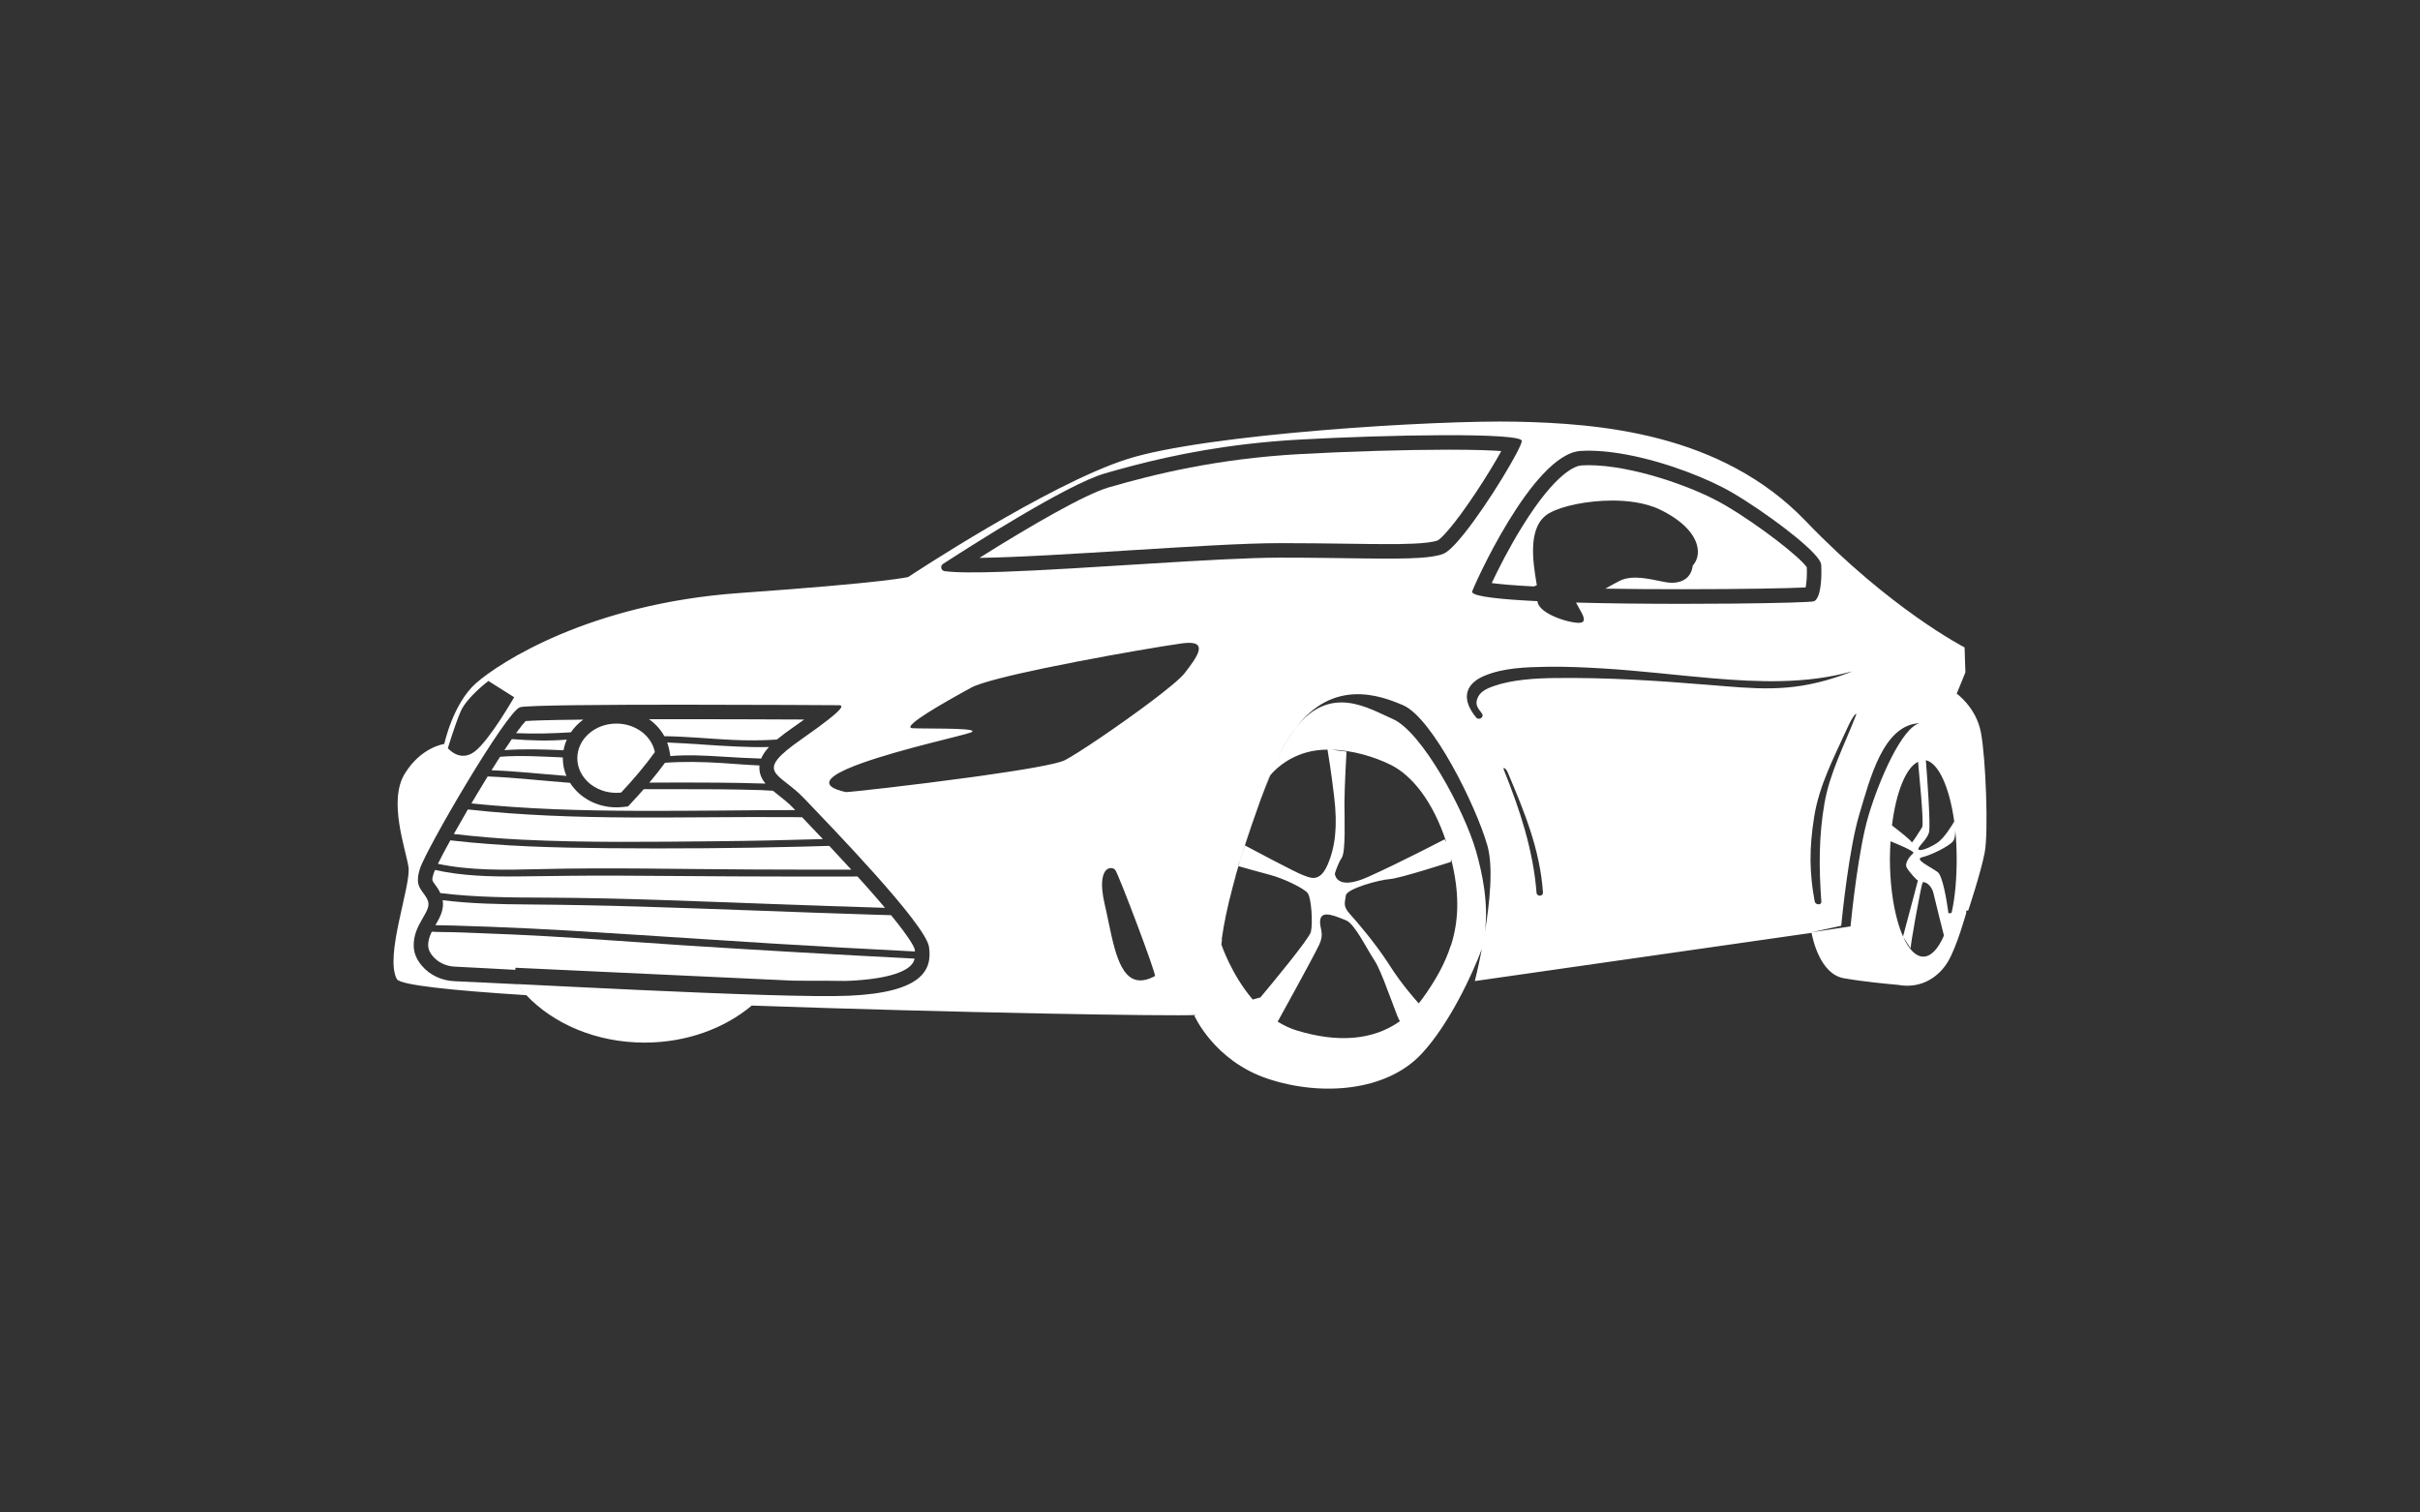<?xml version="1.0" encoding="UTF-8" standalone="no"?>
<svg
   xmlns:dc="http://purl.org/dc/elements/1.1/"
   xmlns:cc="http://creativecommons.org/ns#"
   xmlns:rdf="http://www.w3.org/1999/02/22-rdf-syntax-ns#"
   xmlns:svg="http://www.w3.org/2000/svg"
   xmlns="http://www.w3.org/2000/svg"
   xmlns:sodipodi="http://sodipodi.sourceforge.net/DTD/sodipodi-0.dtd"
   xmlns:inkscape="http://www.inkscape.org/namespaces/inkscape"
   inkscape:version="1.0 (4035a4fb49, 2020-05-01)"
   sodipodi:docname="lexus.svg"
   id="svg82"
   xml:space="preserve"
   enable-background="new 0 0 1600 1000"
   viewBox="0 0 1600 1000"
   y="0px"
   x="0px"
   version="1.1"><rect x="0" y="0" width="1600" height="1000" fill="#333333" stroke="none"/><defs
   id="defs86" /><sodipodi:namedview
   inkscape:current-layer="svg82"
   inkscape:window-maximized="0"
   inkscape:window-y="151"
   inkscape:window-x="2688"
   inkscape:cy="500"
   inkscape:cx="800"
   inkscape:zoom="0.655625"
   showgrid="false"
   id="namedview84"
   inkscape:window-height="1074"
   inkscape:window-width="1666"
   inkscape:pageshadow="2"
   inkscape:pageopacity="0"
   guidetolerance="10"
   gridtolerance="10"
   objecttolerance="10"
   borderopacity="1"
   bordercolor="#666666"
   pagecolor="#ffffff" />
<g
   style="fill:#ffffff"
   transform="matrix(0.741,0,0,0.741,193.985,128.736)"
   id="Layer_1">
	<g
   style="fill:#ffffff"
   id="g50">
		<path
   style="fill:#ffffff"
   id="path2"
   d="m 1505.67,479.735 c -4.323,-22.445 -21.591,-34.534 -21.591,-34.534 l 7.766,-19.002 -0.738,-22.276 c 0,0 -66.066,-33.835 -141.787,-112.78 -75.722,-78.945 -185.279,-86.996 -257.777,-88.614 -72.498,-1.605 -277.982,11.08 -347.75,33.434 -70.725,22.665 -195.207,105.13 -195.207,105.13 0,0 -16.827,4.815 -150.641,14.316 -133.827,9.488 -214.131,62.157 -234.841,80.291 -20.723,18.134 -28.502,54.39 -28.502,54.39 0,0 -20.71,2.589 -35.389,26.768 -14.678,24.179 0.854,66.48 3.443,82.88 2.602,16.413 -21.577,79.436 -10.355,100.16 2.861,5.268 48.514,10.096 115.485,14.316 -1.503,-1.588 -2.954,-3.118 -4.351,-4.779 -0.686,-0.814 -1.359,-1.713 -2.019,-2.57 0.66,0.832 1.333,1.656 2.019,2.472 1.398,1.659 2.849,3.285 4.357,4.874 24.435,25.751 62.615,42.323 105.529,42.323 37.511,0 71.394,-12.672 95.653,-33.057 3.578,-3.006 6.954,-6.174 10.094,-9.5 -67.521,-2.058 -158.166,-6.626 -219.612,-9.657 0.627,0.839 1.268,1.671 1.922,2.496 -0.351,-0.455 -0.698,-0.892 -1.042,-1.303 -0.296,-0.363 -0.589,-0.703 -0.88,-0.998 -0.002,0 -0.004,-0.102 -0.005,-0.104 -24.14,-1.178 -43.776,-2.184 -55.723,-2.663 -11.222,-0.44 -21.927,-5.318 -29.189,-13.874 -3.935,-4.647 -6.99,-10.432 -7.197,-17.292 -0.608,-19.934 16.309,-30.813 12.685,-40.482 -3.624,-9.669 -12.685,-10.876 -7.249,-28.402 5.436,-17.526 77.327,-140.779 89.416,-144.403 12.089,-3.624 279.134,-1.813 283.354,-1.813 4.233,0 12.09,-0.596 -32.023,30.211 -44.1,30.819 -20.542,29.007 2.42,53.173 22.962,24.166 108.146,111.77 111.175,132.312 3.016,20.542 -6.045,40.475 -70.699,43.504 -15.636,0.725 -43.608,0.323 -77.353,-0.699 -3.145,3.327 -6.511,6.485 -10.096,9.501 180.606,6.368 375.269,9.643 396.483,8.414 l 23.456,-6.409 -23.45,6.414 -1.653,0.452 c 0,0 17.66,40.448 65.514,56.399 47.854,15.951 105.962,11.394 137.295,-22.218 24.938,-26.752 45.546,-71.547 53.78,-93.601 0.969,-2.595 1.757,-4.856 2.371,-6.755 -0.612,1.899 -1.4,4.161 -2.369,6.757 -3.249,16.788 -6.291,28.684 -6.291,28.684 l 300.479,-43.013 c -0.052,-0.324 -0.091,-0.518 -0.091,-0.518 l 26.513,-5.814 c 1.087,-10.886 7.119,-68.965 15.999,-98.723 9.821,-32.918 21.547,-80.56 53.913,-82.02 -15.59,3.927 -35.78,49.691 -45.591,82.587 -8.877,29.763 -14.92,87.844 -15.999,98.72 l 7.335,-1.104 0.581,0.773 -0.581,-0.772 -7.335,1.105 -34.829,5.248 c 0,0 0.031,0.193 0.09,0.524 0.796,4.453 7.286,36.722 28.79,40.485 16.986,2.973 38.017,5.007 47.97,5.877 23.051,4.225 38.177,-9.16 45.022,-20.894 8.086,-13.862 15.595,-41.377 16.173,-43.11 0,0 0,-0.974 0.01,-2.124 l 1.817,-0.251 c 0,0 11.26,-33.667 14.703,-51.801 3.457,-18.136 0.906,-84.616 -3.404,-107.061 z m -1343.743,16.97 c -13.293,10.277 -24.089,-2.848 -24.089,-2.848 0,0 5.954,-20.102 11.404,-32.787 5.436,-12.698 24.762,-27.195 24.762,-27.195 l 22.962,14.497 c 0,0 -21.745,38.068 -35.039,48.333 z m 986.608,-268.081 c 12.577,-0.762 26.766,0.597 41.301,3.326 35.371,6.642 72.805,21.456 94.144,33.978 3.719,2.182 7.718,4.645 11.872,7.304 14.631,9.366 31.18,21.176 44.209,31.821 13.207,10.79 22.798,20.38 23.083,25 0.578,9.147 0.145,25.313 -4.346,30.973 0,0.003 0,0.006 -0.01,0.009 -0.084,0.106 -0.173,0.198 -0.261,0.296 -0.079,0.09 -0.155,0.186 -0.237,0.269 -0.061,0.063 -0.127,0.113 -0.19,0.172 -0.112,0.105 -0.223,0.214 -0.339,0.307 -0.156,0.125 -0.319,0.233 -0.484,0.335 -0.026,0.016 -0.051,0.038 -0.078,0.054 -0.193,0.114 -0.391,0.212 -0.596,0.294 -2.014,0.804 -31.748,1.673 -71.918,2.07 -28.337,0.28 -61.861,0.323 -94.528,-0.057 -15.678,-0.182 -31.158,-0.462 -45.768,-0.861 0,0.001 0,0.002 0,0.003 2.912,5.887 8.386,13.155 6.691,16.401 -0.015,0.029 -0.026,0.061 -0.042,0.09 -0.01,0.018 -0.025,0.033 -0.035,0.051 -0.346,0.567 -0.928,1.001 -1.813,1.266 -6.446,1.929 -38.236,-6.925 -39.207,-19.066 -32.969,-1.581 -56.255,-4.083 -58.157,-7.852 -0.091,-0.18 -0.15,-0.363 -0.142,-0.549 0.09,-2.071 53.652,-123.019 96.845,-125.634 z M 579.603,329.443 c 23.591,-15.305 110.819,-71.061 144.273,-80.726 30.869,-8.918 73.197,-20.01 128.255,-26.359 14.239,-1.641 29.315,-2.97 45.28,-3.856 77.715,-4.323 198.624,-6.563 198.624,1.204 0,5.818 -29.583,55.546 -51.684,83.032 -7.399,9.2 -13.959,15.908 -18.29,17.641 -4.685,1.874 -11.741,2.981 -21.093,3.605 -25.121,1.674 -66.938,-0.157 -124.824,-0.157 -54.444,0 -174.587,10.139 -247.298,12.631 -23.505,0.804 -42.065,0.81 -51.829,-0.586 -3.219,-0.461 -4.142,-4.659 -1.414,-6.429 z M 768.697,697.18 c -0.002,0.001 -0.003,0.002 -0.005,0.002 -0.392,0.211 -0.776,0.405 -1.16,0.597 -0.116,0.058 -0.235,0.124 -0.35,0.181 -4.291,2.108 -8.062,3.063 -11.402,3.07 -19.603,0.039 -24.242,-32.891 -30.387,-61.178 -0.461,-2.124 -0.931,-4.223 -1.417,-6.278 -1.198,-5.065 -1.9,-9.385 -2.234,-13.086 -1.955,-21.62 8.987,-21.542 11.683,-17.785 3.145,4.413 36.929,93.583 35.272,94.477 z m 26.574,-270.372 c -1.934,2.506 -5.957,6.256 -11.358,10.778 -20.351,17.041 -60.352,45.093 -82.756,59.327 -5.47,3.475 -9.896,6.131 -12.724,7.596 -6.945,3.603 -38.808,8.929 -74.862,14.006 -1.163,0.164 -2.33,0.327 -3.501,0.49 -1.363,0.19 -2.729,0.379 -4.1,0.568 -52.917,7.288 -111.596,13.765 -113.092,13.437 -6.512,-1.448 -10.673,-3.102 -12.879,-4.912 -7.298,-5.984 6.766,-13.662 27.785,-21.143 35.201,-12.528 89.91,-24.506 96.463,-27.054 1.274,-0.495 1.791,-0.921 1.685,-1.287 -0.865,-2.984 -43.098,-2.02 -53.486,-2.597 -3.094,-0.172 -2.352,-1.988 0.806,-4.782 5.353,-4.734 17.646,-12.273 29.975,-19.371 7.788,-4.484 15.591,-8.791 21.667,-12.104 8.224,-4.488 34.386,-10.893 64.859,-17.26 37.073,-7.745 80.514,-15.431 105.837,-19.54 7.949,-1.29 14.125,-2.23 17.741,-2.705 24.605,-3.231 12.955,12.302 1.94,26.553 z m 67.542,289.406 -6.849,1.901 c -19.204,-22.486 -27.99,-49.174 -27.99,-49.174 0.066,-1.239 0.491,-2.531 0.491,-3.858 v -10e-4 c 0,-0.473 -0.103,-0.967 -0.052,-1.451 -0.05,0.482 -0.209,0.975 -0.253,1.446 0.434,-2.985 0.916,-6.114 1.47,-9.323 0.099,-0.658 0.188,-1.304 0.298,-1.975 1.311,-7.236 2.928,-14.984 4.853,-23.154 1.844,-7.484 3.965,-15.272 6.239,-23.102 -0.051,0.184 -0.203,0.365 -0.254,0.549 -1.584,5.469 -3.086,10.913 -4.466,16.247 1.306,-5.27 2.726,-10.692 4.262,-16.247 -4.577,15.8 -8.535,31.411 -10.818,44.645 2.307,-13.388 6.324,-29.208 10.968,-45.194 -0.051,0.184 -0.1,0.365 -0.15,0.549 0.052,-0.181 0.104,-0.362 0.156,-0.543 0.049,-0.179 0.104,-0.363 0.153,-0.542 0.767,-2.632 1.547,-5.268 2.342,-7.897 2.104,0.6 17.691,5.036 28.513,7.884 11.626,3.06 29.371,11.626 33.042,15.909 3.671,4.283 4.895,27.535 3.06,34.878 -1.537,6.145 -34.345,45.702 -45.015,58.453 z m 32.599,29.548 c -6.179,-1.881 -11.901,-4.61 -17.187,-7.919 1.713,-3.1 8.988,-16.275 16.702,-30.412 8.504,-15.586 17.541,-32.338 20.242,-38.042 5.507,-11.626 -0.612,-15.297 1.224,-23.252 1.836,-7.955 14.685,-1.836 22.64,1.224 7.954,3.06 18.357,25.087 25.699,36.101 0.738,1.107 1.541,2.548 2.385,4.223 7.55,14.983 18.604,49.623 20.255,49.623 0.044,0 0.104,-0.016 0.164,-0.034 -24.355,17.48 -56.12,19.445 -92.124,8.488 z m 42.397,-203.035 c 0,-14.685 1.836,-45.892 1.836,-45.892 0,0 -8.687,-0.931 -13.686,-1.688 18.327,0.435 38.132,6.055 53.411,13.695 18.421,9.21 37.326,32.073 49.293,68.786 -0.873,-1.564 -1.518,-2.472 -1.518,-2.472 0,0 -39.773,20.804 -68.531,33.654 -28.759,12.85 -29.371,-3.059 -29.371,-3.059 0,0 2.448,-8.566 6.119,-14.073 3.671,-5.507 2.447,-34.266 2.447,-48.951 z m 95.079,126.967 -0.148,0.041 c -5.245,16.429 -13.926,31.697 -25.196,47.325 -1.122,1.557 -2.283,3.04 -3.46,4.489 -2.464,-2.721 -15.416,-17.266 -25.891,-33.805 -0.552,-0.872 -1.12,-1.748 -1.695,-2.626 -11.538,-17.619 -27.383,-36.271 -33.795,-43.265 -6.73,-7.343 -4.283,-10.402 -3.671,-16.521 0.612,-6.119 29.982,-14.073 39.161,-14.685 9.179,-0.612 54.458,-15.297 54.458,-15.297 0,0 0.282,-0.86 0.371,-2.427 0.488,1.97 0.964,3.961 1.413,5.997 6.067,27.48 5.062,50.051 -1.547,70.774 z m 30.085,-11.043 c 3.74,-26.126 -2.327,-53.931 -7.769,-72.978 -10.361,-36.262 -48.394,-106.653 -74.296,-117.877 -21.44,-9.291 -55.423,-31.697 -86.568,7.865 -6.673,8.69 -13.061,19.659 -18.942,33.432 -0.479,1.124 -0.945,2.248 -1.419,3.372 -0.78,1.853 -1.568,3.705 -2.333,5.557 3.163,-3.881 13.602,-15.103 32.265,-20.395 5.818,-1.65 12.169,-2.43 18.762,-2.503 0.663,3.57 3.31,19.844 5.959,42.097 3.06,25.699 1.224,44.668 -6.119,61.189 -7.343,16.521 -16.521,10.402 -22.028,8.566 -5.507,-1.836 -51.398,-26.311 -51.398,-26.311 l -2.359,7.079 c 5.801,-18.337 11.835,-35.6 16.388,-48.195 -7.217,18.996 -13.5,37.655 -18.747,55.272 l -0.094,0.282 -1.26,3.792 c -0.028,-0.094 -0.044,-0.191 -0.044,-0.191 l 0.002,-0.329 0.041,-0.122 1.262,-3.473 0.094,-0.12 c 5.242,-17.617 11.533,-36.201 18.743,-55.189 1.453,-4.017 2.752,-7.508 3.848,-10.459 2.26,-6.093 3.641,-9.65 3.641,-9.65 0,0 0.285,-0.396 0.823,-1.07 0.073,-0.093 0.135,-0.169 0.218,-0.272 0.765,-1.853 1.554,-3.704 2.336,-5.557 0.474,-1.126 0.936,-2.25 1.417,-3.375 6.098,-14.278 12.457,-25.193 18.939,-33.426 33.488,-43.612 74.289,-29.462 95.887,-20.104 25.9,11.222 64.758,88.925 75.113,125.193 5.449,19.051 2.074,51.439 -2.362,77.9 z m 46.227,-35.825 c -2.969,-38.019 -14.98,-74.457 -29.167,-109.614 -1.302,-3.227 1.955,-1.3 3.282,1.834 14.909,35.194 28.986,69.161 31.604,107.505 0.252,3.692 -5.433,3.935 -5.719,0.275 z m 152.409,-185.559 c -46.609,-3.798 -88.564,-6.526 -135.425,-6.021 -17.55,0.189 -38.538,1.333 -55.275,7.21 -4.999,1.755 -11.126,4.355 -13.722,9.322 -3.476,6.651 -0.685,9.916 3.212,15.027 2.469,3.238 -2.592,6.698 -5.124,3.609 -5.175,-6.314 -10.068,-14.795 -7.555,-23.218 2.067,-6.928 8.526,-11.22 14.862,-13.893 17.031,-7.185 37.063,-7.762 55.273,-8.086 16.809,-0.299 33.61,0.462 50.385,1.468 32.82,1.969 65.444,6.05 98.198,8.816 40.852,3.45 83.395,5.087 123.303,-5.932 3.438,-0.949 -7.053,3.007 -14.178,5.3 -41.727,13.424 -70.698,9.924 -113.954,6.398 z m 132.603,27.178 c -10.035,26.117 -23.298,50.85 -28.138,78.702 -5.042,29.016 -5.012,57.226 -2.773,87.63 0.251,3.406 -5.338,3.056 -5.949,-0.259 -4.717,-25.58 -4.961,-46.796 -0.504,-75.09 4.554,-28.905 17.916,-53.641 29.847,-80.059 4.917,-10.886 8.849,-14.391 7.517,-10.924 z m 62.284,38.718 c 0,0 0.017,0.898 0.058,1.415 11.489,2.56 21.15,24.54 25.309,54.538 -10e-4,0.002 -10e-4,0.155 0,0.157 -1.485,2.564 -8.803,14.909 -15.261,19.106 -7.226,4.697 -15.175,7.626 -16.621,5.819 -1.445,-1.807 7.588,-8.417 9.394,-15.282 1.681,-6.39 -2.271,-57.381 -2.826,-64.345 -0.041,-0.515 -0.064,-1.409 -0.064,-1.409 h 0.013 z m -6.882,2.839 c 0.538,7.621 5.595,55.486 3.6,58.478 -2.168,3.252 -9.346,15.118 -9.346,13.311 0,-1.394 -12.003,-10.77 -17.494,-14.987 0,-0.035 0.01,-0.072 0.012,-0.106 -0.016,-0.012 -0.03,-0.023 -0.046,-0.035 3.629,-29.501 12.456,-51.626 23.274,-56.661 z m 23.842,158.087 c 0,0 -0.285,-1.138 -0.764,-3.036 -5.071,11.745 -11.468,18.773 -18.428,18.773 -6.747,0 -12.969,-6.595 -17.963,-17.699 -0.083,-0.129 -0.132,-0.206 -0.132,-0.206 0,0 0.01,-0.025 0.016,-0.061 -1.849,-4.153 -3.529,-8.92 -5.001,-14.21 -4.192,-15.068 -6.709,-34.31 -6.709,-55.283 0,-5.272 0.267,-10.425 0.572,-15.44 5.008,2 22.165,9.017 20.31,10.562 -2.168,1.807 -8.348,8.672 -5.819,13.008 2.529,4.336 9.556,11.923 9.917,11.201 0.229,-0.457 -5.14,19.727 -9.122,34.642 -2.198,8.233 -3.972,14.856 -4.15,15.52 -0.01,0.036 -0.016,0.061 -0.016,0.061 0,0 0.049,0.077 0.132,0.206 0.994,1.552 7.441,11.606 6.773,10.272 -0.344,-0.687 1.769,-13.554 4.196,-27.052 2.676,-14.883 5.734,-30.534 6.302,-31.482 1.084,-1.807 7.959,1.445 9.766,9.394 0.765,3.366 2.697,11.202 4.671,19.119 1.822,7.308 3.677,14.68 4.685,18.674 0.469,1.861 0.753,2.984 0.764,3.028 z m 6.478,-23.293 v 0.005 l -3.205,0.394 c -1.681,-12.563 -5.291,-33.472 -9.543,-36.724 -6.143,-4.697 -21.791,-11.562 -13.842,-13.369 7.949,-1.807 23.791,-9.756 27.404,-14.091 1.68,-2.017 2.077,-6.063 2.055,-9.818 0.816,7.974 1.255,16.42 1.255,25.174 0,17.911 -1.389,34.557 -4.536,48.423 z m 9.149,-139.813 c -0.208,-0.854 -0.451,-1.681 -0.699,-2.502 0.249,0.82 0.494,1.645 0.704,2.508 1.772,7.295 3.141,19.909 4.107,33.91 -0.967,-14.003 -2.338,-26.62 -4.112,-33.916 z" />
		<path
   style="fill:#ffffff"
   id="path4"
   d="m 843.108,599.061 c 0.005,10e-4 0.003,10e-4 0.009,0.002 -0.32,1.1 -0.616,2.173 -0.927,3.263 0.311,-1.09 0.603,-2.164 0.922,-3.262 -0.002,0.001 -0.003,-0.003 -0.004,-0.003 z" />
		<path
   style="fill:#ffffff"
   id="path6"
   d="m 830.802,724.969 v 0 c 0.061,-0.212 0.108,-0.436 0.151,-0.664 -0.042,0.229 -0.089,0.452 -0.151,0.664 z" />
		<polygon
   style="fill:#ffffff"
   id="polygon8"
   points="1062.604,661.566 1062.603,661.561 1063.81,661.236 " />
		<path
   style="fill:#ffffff"
   id="path10"
   d="m 1482.13,558.945 c 0,0 0.027,0.173 0.069,0.473 -0.042,-0.294 -0.069,-0.466 -0.069,-0.471 z" />
		<path
   style="fill:#ffffff"
   id="path12"
   d="m 829.891,654.198 c -0.095,0.529 -0.171,1.034 -0.261,1.558 -0.296,1.961 -0.561,3.882 -0.772,5.716 0.265,-2.322 0.63,-4.753 1.033,-7.274 z" />
		<path
   style="fill:#ffffff"
   id="path14"
   d="m 873.976,512.464 c 0.475,-1.124 0.939,-2.248 1.417,-3.372 5.882,-13.772 12.266,-24.742 18.938,-33.431 -6.481,8.233 -12.841,19.149 -18.939,33.427 -0.48,1.125 -0.942,2.25 -1.416,3.376 z" />
		<path
   style="fill:#ffffff"
   id="path16"
   d="m 880.144,310.883 c 22.38,0 42.298,0.272 59.87,0.512 13.864,0.19 25.837,0.354 36.468,0.354 10.798,0 35.998,-0.001 44.613,-3.322 3.189,-1.782 14.363,-13.061 34.522,-43.522 9.741,-14.717 17.329,-27.47 22.111,-36.164 -8.527,-0.641 -22.893,-1.234 -46.856,-1.234 -37.832,0 -89.937,1.539 -132.746,3.92 -74.321,4.123 -130.245,18.05 -170.661,29.722 -21.058,6.088 -69.696,34.172 -115.337,62.873 33.051,-0.406 83.786,-3.573 132.96,-6.645 53.484,-3.341 104.002,-6.494 135.056,-6.494 z" />
		<path
   style="fill:#ffffff"
   id="path18"
   d="m 288.197,533.69 c 1.421,0 2.818,-0.084 4.195,-0.23 10.74,-11.463 20.917,-23.408 30.127,-36.142 -2.917,-14.454 -17.168,-25.429 -34.321,-25.429 -19.262,0 -34.878,13.835 -34.878,30.9 -0.001,17.066 15.614,30.901 34.877,30.901 z" />
		<path
   style="fill:#ffffff"
   id="path20"
   d="m 415.766,510.715 c 0.013,-0.495 0.049,-0.984 0.095,-1.471 -11.07,-0.447 -22.14,-1.419 -33.15,-2.125 -17.164,-1.1 -34.067,-1.48 -51.158,-0.247 -4.31,5.861 -8.933,11.737 -13.948,17.704 20.373,-0.159 40.757,-0.127 61.124,0.028 12.34,0.094 24.679,0.299 37.014,0.69 1.821,0.058 3.661,0.098 5.506,0.135 -3.377,-4.049 -5.641,-8.739 -5.483,-14.714 z" />
		<path
   style="fill:#ffffff"
   id="path22"
   d="m 391.055,486.42 c 13.563,0.656 26.964,0.621 40.363,-0.275 4.127,-3.46 9.036,-7.087 14.701,-11.045 3.604,-2.517 6.797,-4.782 9.63,-6.821 -40.189,-0.198 -76.835,-0.297 -109.214,-0.297 -10.487,0 -20.206,0.011 -29.203,0.03 5.682,4 10.375,9.158 13.638,15.138 20.052,0.234 40.062,2.301 60.085,3.27 z" />
		<path
   style="fill:#ffffff"
   id="path24"
   d="m 394.761,492.335 c -20.434,-0.885 -40.811,-2.721 -61.247,-3.571 0.709,1.936 1.278,3.937 1.693,5.994 l 1.121,5.555 -0.412,0.569 c 15.471,-1.273 31.112,-0.53 46.567,0.48 11.666,0.763 23.267,1.375 34.89,1.735 1.411,-3.489 3.746,-6.864 6.947,-10.305 -9.915,0.289 -19.868,-0.038 -29.559,-0.457 z" />
		<path
   style="fill:#ffffff"
   id="path26"
   d="m 247.589,479.68 c 2.948,-4.339 6.688,-8.181 11.051,-11.335 -34.081,0.36 -46.79,0.913 -51.453,1.311 -1.676,1.744 -4.473,5.173 -8.518,10.77 16.328,0.712 32.551,0.304 48.92,-0.746 z" />
		<path
   style="fill:#ffffff"
   id="path28"
   d="m 241.016,495.706 c 0.592,-3.304 1.579,-6.488 2.929,-9.503 -16.222,1.381 -32.773,0.802 -49.04,-0.456 -1.99,2.868 -4.213,6.156 -6.664,9.868 17.467,-1.32 35.171,-0.719 52.775,0.091 z" />
		<path
   style="fill:#ffffff"
   id="path30"
   d="m 243.595,518.577 c -2.071,-4.902 -3.22,-10.223 -3.22,-15.787 0,-0.231 0.015,-0.459 0.019,-0.689 -18.671,-0.8 -37.326,-2.007 -55.987,-0.611 -2.358,3.651 -4.904,7.658 -7.639,12.038 22.31,0.859 44.549,3.326 66.827,5.049 z" />
		<path
   style="fill:#ffffff"
   id="path32"
   d="m 446.565,547.806 c -4.763,-5.014 -9.7,-8.863 -14.056,-12.263 -1.567,-1.224 -3.145,-2.455 -4.672,-3.724 -3.586,-0.239 -7.167,-0.461 -10.734,-0.579 -12.537,-0.414 -25.082,-0.604 -37.624,-0.721 -22.296,-0.208 -44.594,-0.006 -66.889,-0.096 -3.414,3.908 -6.978,7.859 -10.751,11.885 l -3.293,3.514 -4.788,0.508 c -1.921,0.204 -3.74,0.303 -5.559,0.303 -17.642,0 -33.071,-8.81 -41.36,-21.877 -24.51,-1.765 -48.956,-4.757 -73.507,-5.69 -3.03,4.915 -6.274,10.254 -9.744,16.055 -1.624,2.715 -3.212,5.393 -4.772,8.04 24.37,2.401 48.784,4.112 73.263,5.097 49.771,2.003 99.597,1.578 149.395,1.224 22.038,-0.157 44.164,-0.454 66.291,-0.42 -0.415,-0.431 -0.822,-0.857 -1.2,-1.256 z" />
		<path
   style="fill:#ffffff"
   id="path34"
   d="m 445.313,555.368 c -96.504,-0.765 -193.517,3.838 -289.64,-6.855 -4.547,7.786 -8.764,15.173 -12.523,21.901 20.163,2.318 40.379,4.069 60.682,5.056 57.447,2.793 115.284,1.966 172.783,1.421 31.943,-0.303 63.875,-0.975 95.799,-1.94 -6.998,-7.407 -13.348,-14.056 -18.532,-19.483 -2.856,-0.04 -5.711,-0.078 -8.569,-0.1 z" />
		<path
   style="fill:#ffffff"
   id="path36"
   d="m 348.86,669.794 c -40.854,-2.623 -81.672,-5.834 -122.544,-8.159 -19.739,-1.123 -39.499,-1.992 -59.256,-2.715 -10.38,-0.38 -20.772,-0.926 -31.159,-0.988 -4.15,-0.025 -8.294,-0.1 -12.424,-0.325 -1.96,3.922 -3.356,7.948 -3.215,12.571 0.094,3.08 1.431,6.122 4.123,9.297 4.743,5.597 11.934,8.985 19.787,9.293 6.386,0.252 15.021,0.733 24.993,1.292 8.612,0.482 18.368,1.024 28.91,1.556 v -1.868 l 247.367,11.509 c 10.15,0.197 19.398,0.086 27.401,0.086 h 0.008 c 9.441,0 17.172,0.348 22.975,0.076 39.417,-1.842 51.926,-9.822 55.875,-14.615 1.036,-1.257 2.034,-2.82 2.571,-5.196 -68.496,-3.506 -136.968,-7.419 -205.412,-11.814 z" />
		<path
   style="fill:#ffffff"
   id="path38"
   d="m 126.702,651.77 c 5.128,0.153 10.271,0.142 15.428,0.297 11.328,0.339 22.655,0.69 33.979,1.137 22.878,0.903 45.746,1.953 68.601,3.319 81.147,4.849 162.218,10.733 243.394,15.175 22.149,1.212 44.301,2.387 66.456,3.529 -0.056,-0.646 -0.127,-1.314 -0.23,-2.031 -0.38,-1.456 -3.013,-8.261 -21.063,-30.353 -5.615,-0.158 -11.231,-0.322 -16.845,-0.496 -68.904,-2.125 -137.778,-5.106 -206.684,-7.155 -33.379,-0.992 -66.741,-1.654 -100.133,-1.909 -25.455,-0.195 -51.098,-0.644 -76.398,-3.79 1.448,8.569 -2.875,16.025 -6.443,22.173 -0.022,0.034 -0.042,0.069 -0.062,0.104 z" />
		<path
   style="fill:#ffffff"
   id="path40"
   d="m 131.114,623.133 c 31.551,3.878 63.439,3.949 95.229,4.073 67.736,0.264 135.479,3.361 203.163,5.784 32.772,1.173 65.544,2.326 98.322,3.296 -3.961,-4.713 -8.496,-9.986 -13.727,-15.917 -3.529,-4.002 -7.136,-8.029 -10.762,-12.038 -2.686,0.01 -5.371,0.032 -8.057,0.037 -67.995,0.137 -135.988,-0.251 -203.98,-0.787 -30.582,-0.241 -61.074,0.406 -91.647,0.69 -24.504,0.228 -49.341,-0.434 -73.304,-5.791 -0.577,1.306 -0.992,2.344 -1.212,3.052 -1.82,5.864 -1.503,6.29 0.976,9.608 1.474,1.976 3.388,4.563 4.999,7.993 z" />
		<path
   style="fill:#ffffff"
   id="path42"
   d="m 218.3,601.793 c 63.311,-1.609 126.718,0.025 190.045,0.273 29.809,0.117 59.627,0.197 89.445,0.16 -6.696,-7.329 -13.368,-14.508 -19.67,-21.219 -7.87,0.245 -15.74,0.469 -23.61,0.673 -57.947,1.5 -115.922,1.894 -173.885,1.398 -47.077,-0.403 -93.952,-1.592 -140.615,-7.002 -4.678,8.497 -8.469,15.681 -11.079,20.952 29.232,6.145 59.648,5.521 89.369,4.765 z" />
		<path
   style="fill:#ffffff"
   id="path44"
   d="m 1109.452,348.432 c -0.067,-0.404 -0.134,-0.807 -0.198,-1.192 -3.237,-19.396 -8.656,-51.859 11.328,-63.154 11.66,-6.59 34.763,-11.192 56.183,-11.192 11.877,0 28.958,1.425 42.882,8.208 20.58,10.026 32.779,23.3 33.469,36.416 0.272,5.164 -1.389,9.912 -4.559,13.38 -1.676,14.21 -14.258,15.362 -18.223,15.362 -3.772,0 -7.797,-0.829 -12.892,-1.893 -5.866,-1.225 -13.168,-2.727 -20.163,-2.727 -5.813,0 -10.559,1.068 -14.507,3.174 -4.867,2.595 -8.876,4.716 -12.18,6.68 21.141,0.368 44.521,0.506 68.92,0.506 0,0 0,0 0,0 52.869,0 95.35,-0.821 109.759,-1.583 0.789,-3.78 1.385,-10.418 1.047,-17.977 -5.891,-8.927 -42.267,-37.434 -72.897,-55.412 -29.274,-17.182 -84.122,-35.698 -121.689,-35.698 -2.21,0 -4.37,0.078 -6.423,0.201 -4.643,0.282 -22.161,5.026 -52.66,54.166 -12.185,19.633 -21.874,38.938 -27.448,50.803 6.961,0.939 18.499,2.055 37.508,3.036 0.827,-0.279 1.823,-0.681 2.739,-1.104 z" />
		<path
   style="fill:#ffffff"
   id="path46"
   d="m 828,665.079 c 0,0.001 0,0.003 0,0.004 0,-0.854 0.16,-1.731 0.255,-2.618 -0.095,0.886 -0.255,1.761 -0.255,2.614 z" />
		<path
   style="fill:#ffffff"
   id="path48"
   d="m 871.422,518.3 c -0.538,0.674 -0.823,1.08 -0.823,1.08 0,0 -1.381,3.577 -3.641,9.67 -1.094,2.95 -2.392,6.481 -3.843,10.498 2.713,-7.141 5.559,-14.329 8.53,-21.527 -0.085,0.104 -0.149,0.186 -0.223,0.279 z" />
	</g>
</g>

</svg>
